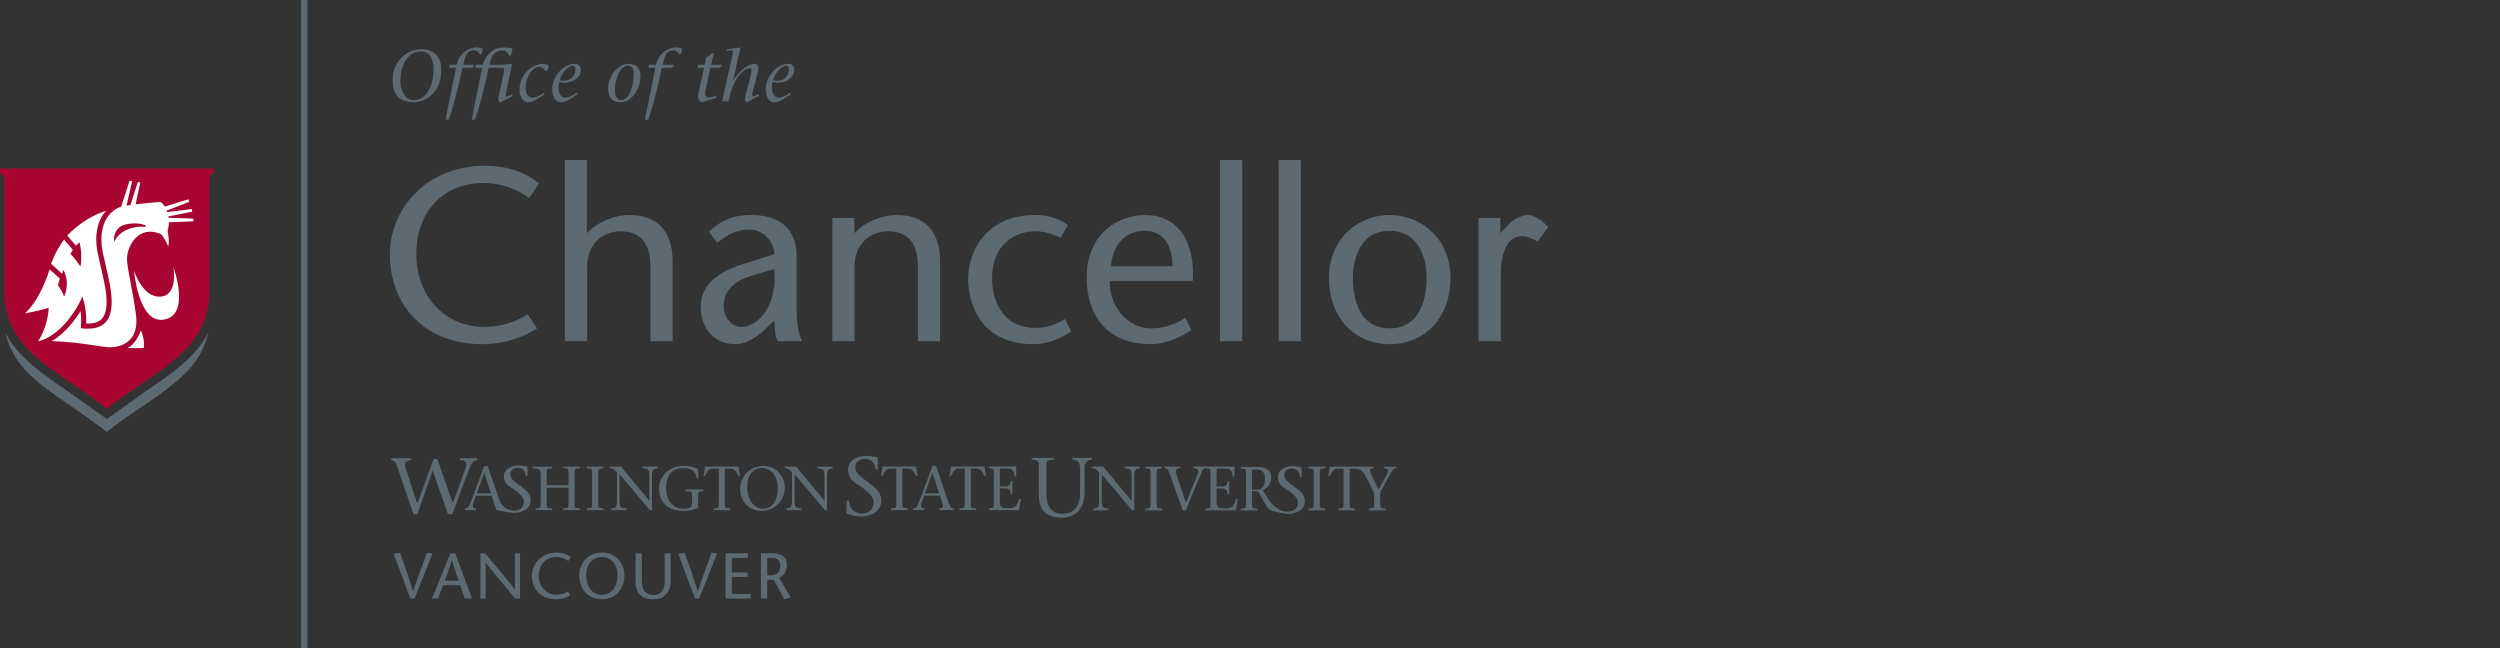 <?xml version="1.0" encoding="utf-8"?>
<!-- Generator: Adobe Illustrator 16.0.0, SVG Export Plug-In . SVG Version: 6.00 Build 0)  -->
<!DOCTYPE svg PUBLIC "-//W3C//DTD SVG 1.1//EN" "http://www.w3.org/Graphics/SVG/1.1/DTD/svg11.dtd">
<svg version="1.1" id="Layer_1" xmlns="http://www.w3.org/2000/svg" xmlns:xlink="http://www.w3.org/1999/xlink" x="0px" y="0px"
	 width="300.227px" height="77.875px" viewBox="19.387 0 300.227 77.875" enable-background="new 19.387 0 300.227 77.875"
	 xml:space="preserve">
<rect x="19.387" y="0" width="300.227" height="77.875" fill="#333333" stroke="none"/>
<g>
	<g>
		<path fill="#5E6A71" d="M68.669,71.875l-2.007-5.365l0.768-0.139c0.526,1.48,1.046,2.969,1.565,4.635h0.017
			c0.542-1.666,1.101-3.153,1.65-4.635l0.674,0.094l-2.163,5.41H68.669z"/>
		<path fill="#5E6A71" d="M74.053,66.451l2.022,5.426h-0.868l-0.558-1.599h-2.07l-0.581,1.599H71.27l2.209-5.426H74.053z
			 M74.472,69.735c-0.271-0.752-0.535-1.504-0.807-2.479H73.65c-0.279,0.977-0.566,1.729-0.86,2.479H74.472z"/>
		<path fill="#5E6A71" d="M81.84,71.875h-0.59c-1.178-1.412-3.201-3.846-3.526-4.317h-0.017v4.317h-0.62v-5.424h0.56
			c1.192,1.409,3.192,3.78,3.558,4.323h0.017v-4.323h0.619V71.875z"/>
		<path fill="#5E6A71" d="M87.636,67.373c-0.257-0.209-0.838-0.474-1.419-0.474c-1.341,0-2.131,0.961-2.131,2.231
			c0,1.371,0.945,2.295,2.131,2.295c0.59,0,1.055-0.188,1.372-0.403l0.294,0.449c-0.363,0.247-1.007,0.495-1.704,0.495
			c-1.938,0-2.923-1.323-2.923-2.819c0-1.364,1.07-2.791,3.016-2.791c0.774,0,1.317,0.271,1.674,0.552L87.636,67.373z"/>
		<path fill="#5E6A71" d="M88.951,69.069c0-1.521,1.147-2.713,2.713-2.713c1.566,0,2.713,1.192,2.713,2.713
			c0,1.621-1.039,2.897-2.713,2.897S88.951,70.69,88.951,69.069z M93.547,69.069c0-1.016-0.542-2.17-1.884-2.17
			c-1.341,0-1.883,1.154-1.883,2.17c0,1.062,0.479,2.356,1.883,2.356C93.067,71.425,93.547,70.13,93.547,69.069z"/>
		<path fill="#5E6A71" d="M96.468,66.451v3.284c0,1.125,0.419,1.714,1.388,1.714c1.016,0,1.355-0.806,1.355-1.58v-3.418h0.706v3.434
			c0,1.217-0.752,2.084-2.062,2.084c-1.527,0-2.14-0.805-2.14-2.201v-3.316H96.468z"/>
		<path fill="#5E6A71" d="M102.852,71.875l-2.007-5.365l0.767-0.139c0.527,1.48,1.046,2.969,1.566,4.635h0.016
			c0.542-1.666,1.101-3.153,1.651-4.635l0.674,0.094l-2.163,5.41H102.852z"/>
		<path fill="#5E6A71" d="M109.196,66.992h-1.922v1.752h1.884v0.543h-1.884v2.047h2.256v0.543h-3.007v-5.426h2.674L109.196,66.992
			L109.196,66.992z"/>
		<path fill="#5E6A71" d="M110.766,66.451h1.551c0.883,0,1.573,0.457,1.573,1.395c0,0.799-0.389,1.248-0.907,1.582l1.349,2.309
			l-0.76,0.232l-1.255-2.34h-0.799v2.248h-0.752V66.451z M111.518,69.083h0.427c0.961,0,1.139-0.713,1.139-1.17
			c0-0.668-0.418-0.924-0.922-0.924h-0.644V69.083z"/>
	</g>
	<g id="Good_WSU">
		<g>
			<g>
				<path fill="#5E6A71" d="M174.98,58.559c-0.793-0.595-1.347-0.927-1.347-1.479c0-0.586,0.41-0.824,0.869-0.824
					c0.634,0,0.935,0.443,0.996,0.998h0.207v-1.037c0-0.039-0.008-0.07-0.055-0.086c-0.318-0.11-0.769-0.149-1.107-0.149
					c-0.91,0-1.701,0.562-1.701,1.272c0,0.385,0.105,0.66,0.263,0.871h-0.004c0.004,0.004,0.01,0.008,0.012,0.01
					c0.191,0.256,0.455,0.418,0.688,0.574c1.187,0.783,1.455,1.203,1.464,1.715c0.022,1.143-2.117,1.744-3.523-0.449l-0.729-1.112
					c0.573-0.225,1.043-0.754,1.043-1.522c0-0.875-0.752-1.269-1.507-1.269h-2.172v0.194c0.67,0.08,0.642,0.044,0.642,0.736v3.359
					c0,0.695,0.028,0.656-0.642,0.739v0.194h2.008V61.1c-0.672-0.083-0.645-0.044-0.645-0.739v-1.38h0.705
					c0.9,1.499,1.125,2.151,1.58,2.313c0.1,0.035,1.271,0.412,2.1,0.412c0.949,0,1.963-0.523,1.963-1.465
					C176.086,59.587,175.818,59.183,174.98,58.559z M170.361,58.822h-0.623v-2.434h0.576c0.545,0,0.994,0.283,0.994,1.099
					C171.309,58.33,171.01,58.822,170.361,58.822z"/>
				<path fill="#5E6A71" d="M155.344,61.287c0,0,0,0-3.651-4.326v3.313c0,0.156,0.031,0.285,0.045,0.405
					c0.037,0.271,0.293,0.374,0.789,0.412v0.195h-1.84v-0.195c0.362-0.039,0.606-0.143,0.646-0.412
					c0.015-0.12,0.043-0.249,0.043-0.405v-3.532c-0.207-0.27-0.44-0.511-0.867-0.511v-0.194h1.363
					c1.117,1.358,2.281,2.737,3.398,4.096h0.014v-3.084c0-0.156-0.029-0.282-0.045-0.403c-0.037-0.271-0.291-0.374-0.787-0.413
					v-0.195h1.838v0.195c-0.352,0.039-0.606,0.143-0.646,0.413c-0.015,0.121-0.043,0.247-0.043,0.403v4.238H155.344z"/>
				<path fill="#5E6A71" d="M158.291,60.348c0,0.7-0.028,0.661,0.646,0.743v0.195h-2.019v-0.195
					c0.676-0.082,0.646-0.043,0.646-0.743v-3.374c0-0.696,0.031-0.66-0.646-0.743v-0.192h2.019v0.192
					c-0.674,0.083-0.646,0.047-0.646,0.743V60.348z"/>
				<path fill="#5E6A71" d="M167.834,59.937c-0.346,0.803-0.293,1.111-1.379,1.111c-0.676,0-0.969-0.055-0.969-0.691v-1.695h0.631
					c0.502,0,0.676,0.264,0.689,0.707H167v-1.601h-0.192c-0.015,0.466-0.218,0.653-0.689,0.653h-0.631v-2.145h1.188
					c0.539,0,0.691,0.411,0.765,0.967h0.195v-1.205h-3.455h-1.484v0.191c0.508,0,0.705,0.232,0.518,0.706
					c-0.467,1.147-0.924,2.302-1.403,3.448c-0.392-1.139-0.824-2.428-1.115-3.312c-0.25-0.721,0.053-0.842,0.465-0.842v-0.191
					h-1.908v0.191c0.363,0,0.459,0.232,0.738,1.034c0.455,1.276,0.967,2.724,1.426,4.021h0.381c0.632-1.537,1.269-3.066,1.896-4.604
					c0.158-0.377,0.271-0.452,0.488-0.452c0.676,0.083,0.577,0.047,0.577,0.743v3.374c0,0.7,0.099,0.661-0.577,0.743v0.195h3.623
					l0.227-1.351h-0.197V59.937z"/>
				<path fill="#5E6A71" d="M177.881,60.348c0,0.7-0.03,0.661,0.646,0.743v0.195h-2.019v-0.195c0.677-0.082,0.646-0.043,0.646-0.743
					v-3.374c0-0.696,0.029-0.66-0.646-0.743v-0.192h2.019v0.192c-0.676,0.083-0.646,0.047-0.646,0.743V60.348z"/>
				<path fill="#5E6A71" d="M185.553,56.039v0.192c0.44,0,0.682,0.218,0.426,0.677l-1.035,1.883l-0.908-1.883
					c-0.186-0.391-0.238-0.677,0.33-0.677v-0.192h-1.258h-0.521h-3.491l-0.203,1.146h0.188c0.248-0.494,0.396-0.905,1.049-0.905
					h0.609v4.07c0,0.699,0.029,0.66-0.646,0.744v0.193h2.019v-0.193c-0.676-0.084-0.646-0.045-0.646-0.744v-4.07h0.609
					c0.613,0,1.027,0.366,1.279,0.823l1.059,2.095v1.152c0,0.699,0.029,0.66-0.645,0.744v0.193h2.016v-0.193
					c-0.674-0.084-0.645-0.045-0.645-0.744v-0.84c0-0.188,0.016-0.397,0.09-0.547l1.252-2.272c0.203-0.36,0.403-0.458,0.615-0.458
					v-0.191h-1.543V56.039z"/>
			</g>
			<path fill="#5E6A71" d="M150.537,54.98l-2.363,0.006v0.195c0.476,0.051,0.816,0.259,0.867,0.624
				c0.021,0.159,0.062,0.331,0.062,0.543v2.804c0,1.615-0.728,2.542-2.107,2.542c-1.504,0-1.955-1.079-1.955-2.491v-2.955
				c0-0.938,0.027-0.955,0.937-1.065v-0.195h-2.715v0.195c0.909,0.11,0.868,0.128,0.868,1.065v3.006
				c0,1.826,0.666,2.916,2.812,2.916c1.303,0,2.686-0.807,2.686-2.977v-2.845c0-0.019,0-0.034,0-0.05
				c-0.008-0.877,0.332-1.004,0.904-1.096L150.537,54.98z"/>
		</g>
		<g>
			<path fill="#5E6A71" d="M124.535,56.373c-0.08-0.703-0.462-1.267-1.266-1.267c-0.583,0-1.172,0.304-1.172,1.046
				c0,0.702,0.702,1.124,1.708,1.878c1.063,0.794,1.406,1.308,1.406,2.14c0,1.197-1.16,1.858-2.363,1.858
				c-0.646,0-1.197-0.12-1.721-0.319c-0.039-0.021-0.068-0.062-0.068-0.141v-1.447h0.261c0.112,1.113,0.843,1.558,1.617,1.558
				c0.714,0,1.361-0.544,1.361-1.276c0-0.654-0.352-1.188-1.857-2.18c-0.542-0.361-1.215-0.756-1.215-1.85
				c0-0.906,0.937-1.617,2.092-1.617c0.432,0,1.005,0.051,1.407,0.191c0.061,0.018,0.069,0.061,0.069,0.109v1.316H124.535
				L124.535,56.373z"/>
			<path fill="#5E6A71" d="M127.748,60.324c0,0.696-0.028,0.656,0.644,0.741v0.19h-2.01v-0.19c0.673-0.085,0.644-0.045,0.644-0.741
				v-4.057h-0.606c-0.649,0-0.8,0.412-1.046,0.902h-0.185l0.2-1.143h3.995l0.202,1.143h-0.187c-0.247-0.49-0.396-0.902-1.045-0.902
				h-0.606V60.324z"/>
			<path fill="#5E6A71" d="M130.355,59.525l-0.342,1.001c-0.099,0.293,0.044,0.539,0.374,0.539v0.19h-1.36v-0.19
				c0.201,0,0.418-0.13,0.538-0.375c0.32-0.657,1.193-3.101,1.814-4.751h0.418c0.508,1.502,1.27,3.805,1.523,4.469
				c0.166,0.416,0.284,0.657,0.604,0.657v0.19h-1.739v-0.19c0.472,0,0.518-0.246,0.396-0.575l-0.322-0.965H130.355z M132.165,59.242
				l-0.792-2.428h-0.016l-0.889,2.428H132.165z"/>
			<path fill="#5E6A71" d="M135.967,60.324c0,0.696-0.028,0.656,0.642,0.741v0.19h-2.01v-0.19c0.674-0.085,0.645-0.045,0.645-0.741
				v-4.057h-0.606c-0.649,0-0.798,0.412-1.046,0.902h-0.187l0.203-1.143h3.996l0.201,1.143h-0.188
				c-0.244-0.49-0.393-0.902-1.043-0.902h-0.604v4.057H135.967z"/>
			<path fill="#5E6A71" d="M138.154,61.065c0.676-0.085,0.578-0.045,0.578-0.741v-3.361c0-0.694,0.098-0.657-0.578-0.74v-0.193
				h3.272v1.202h-0.194c-0.074-0.551-0.224-0.963-0.76-0.963h-1.019v2.14h0.627c0.471,0,0.672-0.189,0.688-0.652h0.192v1.591h-0.192
				c-0.017-0.441-0.187-0.702-0.688-0.702h-0.627v1.688c0,0.637,0.291,0.689,0.965,0.689c1.082,0,1.029-0.309,1.375-1.107h0.193
				l-0.225,1.344h-3.609L138.154,61.065L138.154,61.065z"/>
		</g>
		<g>
			<path fill="#5E6A71" d="M85.043,60.332c0,0.694-0.029,0.655,0.643,0.737v0.195h-2.009v-0.195
				c0.672-0.082,0.643-0.043,0.643-0.737v-3.363c0-0.691-0.323-0.655-0.995-0.736v-0.191h2.362v0.191
				c-0.672,0.081-0.643,0.045-0.643,0.736v1.295h2.621v-1.295c0-0.691,0.029-0.655-0.643-0.736v-0.191h2.009v0.191
				c-0.671,0.081-0.642,0.045-0.642,0.736v3.363c0,0.694-0.029,0.655,0.642,0.737v0.195h-2.009v-0.195
				c0.672-0.082,0.643-0.043,0.643-0.737v-1.764h-2.621L85.043,60.332L85.043,60.332z"/>
			<path fill="#5E6A71" d="M91.22,60.332c0,0.694-0.031,0.655,0.642,0.737v0.195h-2.008v-0.195c0.671-0.082,0.642-0.043,0.642-0.737
				v-3.363c0-0.691,0.03-0.655-0.642-0.736v-0.191h2.008v0.191c-0.672,0.081-0.642,0.045-0.642,0.736V60.332z"/>
			<path fill="#5E6A71" d="M97.427,61.264c-1.187-1.404-2.419-2.876-3.636-4.31v3.303c0,0.154,0.029,0.281,0.045,0.4
				c0.037,0.271,0.29,0.373,0.783,0.41v0.195H92.79v-0.195c0.358-0.037,0.605-0.141,0.644-0.41c0.014-0.119,0.044-0.246,0.044-0.4
				v-3.521c-0.21-0.269-0.441-0.507-0.867-0.507v-0.191h1.358c1.113,1.349,2.271,2.724,3.383,4.073h0.015v-3.067
				c0-0.157-0.03-0.285-0.045-0.404c-0.036-0.268-0.292-0.372-0.784-0.409v-0.192h1.83v0.192c-0.351,0.037-0.604,0.142-0.644,0.409
				c-0.015,0.119-0.043,0.247-0.043,0.404v4.22H97.427z"/>
			<path fill="#5E6A71" d="M98.528,58.621c0-1.149,0.971-2.675,2.986-2.675c0.725,0,1.067,0.136,1.434,0.257
				c0.209,0.065,0.292,0.17,0.292,0.289v0.965h-0.194c-0.021-0.6-0.402-1.248-1.59-1.248c-1.561,0-2.067,1.074-2.076,2.353
				c-0.007,1.181,0.591,2.532,2.106,2.532c0.934,0,1.016-0.346,1.016-0.926V59.71c0-0.695,0.029-0.657-0.792-0.739v-0.193h2.158
				v0.193c-0.672,0.082-0.641,0.044-0.641,0.739v1.299c-0.479,0.188-1.106,0.344-1.786,0.344
				C99.91,61.353,98.528,60.623,98.528,58.621z"/>
			<path fill="#5E6A71" d="M106.429,60.332c0,0.694-0.03,0.655,0.642,0.737v0.195h-2.009v-0.195
				c0.671-0.082,0.642-0.043,0.642-0.737v-4.056h-0.604c-0.649,0-0.799,0.408-1.045,0.903h-0.187l0.203-1.141h3.995l0.201,1.141
				h-0.188c-0.246-0.495-0.396-0.903-1.045-0.903h-0.604L106.429,60.332L106.429,60.332z"/>
			<path fill="#5E6A71" d="M108.266,58.748c0-1.615,1.255-2.802,2.808-2.802c1.62,0,2.561,1.397,2.561,2.548
				c0,1.576-1.18,2.859-2.83,2.859C109.378,61.353,108.266,60.197,108.266,58.748z M112.782,58.718c0-1.786-0.962-2.512-1.874-2.512
				c-1.269,0-1.791,1.137-1.791,2.15c0,1.809,0.925,2.734,1.888,2.734C112.395,61.091,112.782,59.718,112.782,58.718z"/>
			<path fill="#5E6A71" d="M118.451,61.264c-1.188-1.404-2.42-2.876-3.637-4.31v3.303c0,0.154,0.028,0.281,0.044,0.4
				c0.038,0.271,0.291,0.373,0.784,0.41v0.195h-1.829v-0.195c0.358-0.037,0.604-0.141,0.643-0.41c0.016-0.119,0.044-0.246,0.044-0.4
				v-3.521c-0.208-0.269-0.439-0.507-0.866-0.507v-0.191h1.359c1.112,1.349,2.27,2.724,3.383,4.073h0.015v-3.067
				c0-0.157-0.03-0.285-0.044-0.404c-0.038-0.268-0.291-0.372-0.785-0.409v-0.192h1.829v0.192c-0.351,0.037-0.604,0.142-0.642,0.409
				c-0.015,0.119-0.045,0.247-0.045,0.404v4.22H118.451z"/>
			<path fill="#5E6A71" d="M76.642,55.039v-0.01h-2.021v0.25c0.78,0.01,0.907,0.287,0.702,0.877l-1.528,4.162H73.71l-1.8-5.203
				h-0.456l-1.891,5.203h-0.129l-1.355-4.134c-0.191-0.656,0.077-0.905,0.684-0.905v-0.25h-2.397v0.25
				c0.509,0,0.601,0.396,0.928,1.338l1.74,5.146h0.458l1.861-5.248l1.835,5.251H73.7c0.785-2.087,1.89-5.18,2.296-6.01
				c0.152-0.312,0.425-0.473,0.681-0.473v-0.244H76.642z"/>
			<path fill="#5E6A71" d="M82.013,58.458c-0.786-0.59-1.337-0.918-1.337-1.469c0-0.582,0.409-0.818,0.864-0.818
				c0.629,0,0.927,0.44,0.99,0.992h0.204v-1.031c0-0.039-0.008-0.069-0.056-0.086c-0.313-0.108-0.763-0.149-1.1-0.149
				c-0.904,0-1.688,0.558-1.688,1.267c0,0.383,0.105,0.655,0.261,0.865h-0.003c0.003,0.004,0.006,0.006,0.01,0.01
				c0.19,0.254,0.452,0.416,0.683,0.569c1.18,0.778,1.454,1.194,1.454,1.705c0,0.476-0.356,0.952-1.014,1
				c-0.672,0.046-1.537-0.278-1.9-1.222c-0.323-0.905-0.979-2.809-1.425-4.121h-0.433c-0.62,1.65-1.46,4.07-1.782,4.727
				c-0.119,0.246-0.335,0.373-0.537,0.373v0.195h0.322h1.037V61.07c-0.329,0-0.472-0.246-0.374-0.537l0.344-1h1.904l0.32,0.963
				l0.247,0.741c0,0,1.335,0.351,2.204,0.351c0.943,0,1.901-0.52,1.901-1.453C83.112,59.48,82.846,59.08,82.013,58.458z
				 M76.646,59.248l0.889-2.429h0.015l0.792,2.429H76.646z"/>
		</g>
	</g>
	<g>
		<path fill="#5E6A71" d="M72.381,8.365c0,3.267-2.518,3.918-3.178,3.918c-0.784,0-2.668-0.053-2.668-2.65
			c0-2.236,1.604-3.724,3.495-3.724C71.333,5.909,72.381,6.674,72.381,8.365z M67.469,9.677c0,1.162,0.501,2.342,1.593,2.342
			c1.717,0,2.387-1.999,2.387-3.636c0-1.198-0.335-2.21-1.559-2.21C68.357,6.173,67.469,7.925,67.469,9.677z"/>
		<path fill="#5E6A71" d="M76.286,7.96l-0.211,0.185h-1.153c-0.432,2.095-1.136,4.886-1.638,6.225h-0.396l1.259-6.225h-0.836
			l0.079-0.37h0.827c0.467-1.875,2.017-2.069,2.387-2.069c0.202,0,0.625,0.035,0.757,0.159l-0.105,0.581l-0.22,0.105
			c-0.124-0.238-0.405-0.511-0.774-0.511c-0.528,0-0.925,0.361-1.137,1.312l-0.097,0.422h1.294L76.286,7.96z"/>
		<path fill="#5E6A71" d="M80.15,11.147c-0.062,0.273-0.053,0.449,0.071,0.449c0.062,0,0.157-0.035,0.236-0.07l0.414-0.203
			l0.07,0.194l-1.471,0.792c-0.158-0.053-0.221-0.176-0.237-0.282c-0.035-0.132,0-0.282,0.104-0.695l0.563-2.694
			c0.035-0.149,0.088-0.493-0.114-0.493h-1.726c-0.423,2.095-1.127,4.886-1.629,6.225h-0.396l1.25-6.225h-0.836l0.088-0.37h0.828
			c0.643-1.999,2.033-2.069,2.491-2.069c0.264,0,0.941,0.009,1.074,0.132l-0.149,0.784l-0.238,0.106
			c-0.123-0.238-0.246-0.661-0.941-0.661c-0.114,0-1.047,0.044-1.329,1.286l-0.098,0.422h1.102c0.599,0,1.03-0.053,1.435-0.105
			c0.168,0.018,0.143,0.185,0.099,0.378L80.15,11.147z"/>
		<path fill="#5E6A71" d="M84.894,8.55c-0.158-0.247-0.405-0.52-0.723-0.52c-1.013,0-1.654,1.435-1.654,2.474
			c0,0.563,0.185,1.224,0.854,1.224c0.388,0,0.891-0.282,1.321-0.599l0.104,0.211l-0.925,0.572c-0.414,0.255-0.748,0.37-0.933,0.37
			c-0.925,0-1.198-0.889-1.153-1.62c-0.01-0.141,0.035-1.77,1.575-2.633c0.396-0.22,0.811-0.361,1.092-0.361
			c0.291,0,0.66,0.062,0.837,0.194l-0.123,0.572L84.894,8.55z"/>
		<path fill="#5E6A71" d="M88.73,11.341l-0.935,0.572c-0.414,0.255-0.748,0.37-1.039,0.37c-0.854,0-1.047-0.968-1.047-1.62
			c0-1.444,1.285-2.994,2.729-2.994c0.476,0,0.688,0.264,0.688,0.792c0,0.863-1.136,1.743-2.589,1.391
			c-0.211,0.916-0.009,1.875,0.767,1.875c0.388,0,0.881-0.282,1.312-0.599L88.73,11.341z M88.492,8.294
			c0-0.247-0.158-0.414-0.29-0.414c-0.687,0-1.471,1.118-1.594,1.761C88.158,9.932,88.492,8.814,88.492,8.294z"/>
		<path fill="#5E6A71" d="M92.417,10.548c0-1.153,0.994-2.879,2.465-2.879c1.172,0,1.427,0.792,1.427,1.585
			c0,0.968-0.774,3.028-2.456,3.028C92.725,12.283,92.417,11.376,92.417,10.548z M95.498,8.832c0-0.916-0.555-0.951-0.694-0.951
			c-0.951,0-1.576,1.708-1.576,2.853c0,0.458,0.079,1.285,0.729,1.285C94.961,12.019,95.498,10.364,95.498,8.832z"/>
		<path fill="#5E6A71" d="M100.232,7.96l-0.211,0.185h-1.153c-0.432,2.095-1.136,4.886-1.638,6.225h-0.396l1.259-6.225h-0.836
			l0.079-0.37h0.828c0.466-1.875,2.017-2.069,2.386-2.069c0.202,0,0.625,0.035,0.758,0.159l-0.105,0.581l-0.22,0.105
			c-0.124-0.238-0.405-0.511-0.775-0.511c-0.527,0-0.924,0.361-1.136,1.312l-0.097,0.422h1.294L100.232,7.96z"/>
		<path fill="#5E6A71" d="M105.724,8.145h-1.029l-0.581,2.685c-0.15,0.757,0.097,0.88,0.36,0.88c0.256,0,0.669-0.123,0.89-0.211
			l0.062,0.255l-1.708,0.528c-0.325,0-0.59-0.414-0.476-0.986l0.695-3.152h-0.774l0.079-0.37h0.783l0.177-0.88
			c0.229-0.097,0.467-0.291,0.644-0.493h0.264l-0.334,1.374h1.294l-0.035,0.176L105.724,8.145z"/>
		<path fill="#5E6A71" d="M107.343,6.604c0.035-0.141,0.054-0.22,0.054-0.317c0-0.247-0.203-0.255-0.3-0.238l-0.448,0.044
			l0.044-0.193l1.619-0.194l-0.871,3.909l0.018,0.018c0.484-0.819,1.655-1.963,2.482-1.963c0.439,0,0.644,0.22,0.449,1.021
			l-0.625,2.447c-0.054,0.264-0.044,0.432,0.078,0.432c0.062,0,0.158-0.035,0.238-0.07l0.404-0.203l0.079,0.194l-1.47,0.792
			c-0.158-0.053-0.222-0.176-0.238-0.282c-0.035-0.132,0-0.282,0.105-0.695l0.563-2.219c0.097-0.387,0.237-0.88-0.124-0.88
			c-0.757,0-1.989,1.409-2.368,3.319l-0.141,0.651h-0.783L107.343,6.604z"/>
		<path fill="#5E6A71" d="M114.365,11.341l-0.934,0.572c-0.414,0.255-0.748,0.37-1.039,0.37c-0.854,0-1.047-0.968-1.047-1.62
			c0-1.444,1.284-2.994,2.729-2.994c0.476,0,0.688,0.264,0.688,0.792c0,0.863-1.137,1.743-2.59,1.391
			c-0.211,0.916-0.009,1.875,0.767,1.875c0.388,0,0.881-0.282,1.312-0.599L114.365,11.341z M114.127,8.294
			c0-0.247-0.157-0.414-0.29-0.414c-0.687,0-1.471,1.118-1.594,1.761C113.793,9.932,114.127,8.814,114.127,8.294z"/>
		<path fill="#5E6A71" d="M82.938,23.779c-0.979-0.799-3.197-1.806-5.418-1.806c-5.121,0-8.142,3.67-8.142,8.525
			c0,5.239,3.612,8.762,8.142,8.762c2.25,0,4.025-0.71,5.239-1.54l1.125,1.717c-1.392,0.947-3.849,1.895-6.513,1.895
			c-7.399,0-11.16-5.062-11.16-10.774c0-5.21,4.085-10.657,11.517-10.657c2.96,0,5.031,1.036,6.394,2.102L82.938,23.779z"/>
		<path fill="#5E6A71" d="M89.862,28.012c1.392-1.48,3.521-2.19,5.062-2.19c3.404,0,5.24,1.895,5.24,5.625v9.532H97.5V32.01
			c0-2.783-1.185-4.233-3.582-4.233c-2.102,0-4.025,1.451-4.025,4.292v8.91h-2.664V19.22h2.635L89.862,28.012L89.862,28.012z"/>
		<path fill="#5E6A71" d="M111.44,39.379c-1.036,1.037-2.339,1.955-3.7,1.955c-2.486,0-4.204-1.776-4.204-4.56
			c0-2.575,2.191-4.204,5.271-5.121l3.582-1.125c-0.118-1.806-1.511-2.96-2.96-2.96c-1.718,0-2.812,0.71-3.879,1.599l-1.035-1.333
			c1.479-1.421,2.988-2.013,5.062-2.013c2.221,0,5.478,0.71,5.478,5.032v6.513c0,1.125,0.147,2.545,0.65,3.611h-2.9
			c-0.354-0.622-0.414-1.569-0.414-2.516L111.44,39.379z M109.842,33.044c-2.339,0.711-3.552,1.835-3.552,3.701
			c0,1.539,1.065,2.516,2.131,2.516c1.896,0,4.322-2.339,3.968-6.957L109.842,33.044z"/>
		<path fill="#5E6A71" d="M121.978,28.012c1.392-1.48,3.521-2.19,5.062-2.19c3.404,0,5.24,1.895,5.24,5.625v9.532h-2.664V32.01
			c0-2.783-1.185-4.233-3.582-4.233c-2.102,0-4.026,1.451-4.026,4.292v8.91h-2.664V26.177h2.636L121.978,28.012L121.978,28.012z"/>
		<path fill="#5E6A71" d="M148.025,39.792c-1.45,1.037-3.197,1.541-4.47,1.541c-7.017,0-7.904-5.744-7.904-7.787
			c0-3.7,2.457-7.726,8.021-7.726c1.511,0,2.872,0.385,3.968,1.214l-0.889,1.51c-0.857-0.415-1.954-0.77-3.049-0.77
			c-2.428,0-5.181,1.599-5.181,5.625c0,3.079,1.567,5.979,5.149,5.979c1.273,0,2.457-0.326,3.611-1.065L148.025,39.792z"/>
		<path fill="#5E6A71" d="M152.643,33.755c-0.03,2.96,2.07,5.684,5.002,5.684c1.361,0,3.02-0.503,4.056-1.273l0.771,1.451
			c-1.539,1.094-3.374,1.717-4.914,1.717c-4.617,0-7.666-2.842-7.666-8.052c0-5.122,3.67-7.46,7.016-7.46
			c4.499,0,6.009,4.056,5.713,7.934H152.643z M160.19,31.979c0-2.309-0.978-4.263-3.315-4.263c-2.842,0-3.967,2.368-4.056,4.263
			H160.19z"/>
		<path fill="#5E6A71" d="M165.902,40.978V19.22h2.664v21.757L165.902,40.978L165.902,40.978z"/>
		<path fill="#5E6A71" d="M172.947,40.978V19.22h2.664v21.757L172.947,40.978L172.947,40.978z"/>
		<path fill="#5E6A71" d="M178.985,33.399c0-4.795,3.553-7.578,7.282-7.578s7.312,2.783,7.312,7.578
			c0,4.588-2.931,7.935-7.312,7.935C181.916,41.333,178.985,37.988,178.985,33.399z M181.857,33.399c0,2.783,0.947,6.039,4.41,6.039
			c3.492,0,4.439-3.256,4.439-6.039c0-2.664-1.095-5.684-4.439-5.684C182.952,27.716,181.857,30.735,181.857,33.399z"/>
		<path fill="#5E6A71" d="M199.559,28.012l1.064-1.125c0.621-0.622,1.6-1.065,2.221-1.065c0.65,0,1.628,0.474,2.456,1.451
			l-1.214,1.717c-0.649-0.326-1.302-0.622-1.981-0.622c-1.362,0-2.487,1.361-2.487,4.647v7.963h-2.664V26.177h2.605V28.012z"/>
	</g>
	<rect x="55.545" fill="#5E6A71" width="0.75" height="77.875"/>
	<g>
		<path fill="#5E6A71" d="M36.832,47.031l-4.615,3.29l-4.618-3.29c-3.283-2.246-6.099-4.17-7.572-7.094
			c1.217,5.48,6.574,7.529,12.19,11.924c5.613-4.395,10.972-6.443,12.188-11.924C42.93,42.861,40.115,44.785,36.832,47.031z"/>
		<path fill="#A90533" d="M19.387,20.236v0.574c0.356,0.125,0.473,0.236,0.512,0.76v13.242c0,7.365,5.994,9.314,12.319,14.262
			c6.324-4.947,12.32-6.896,12.32-14.262V21.42c0.047-0.4,0.174-0.498,0.496-0.609v-0.574L19.387,20.236L19.387,20.236z"/>
		<g>
			<g>
				<g>
					<path fill="#FFFFFF" d="M34.713,41.796c0,0,1.023-0.438,1.586-2.131c0.494,1.033,0.365,2.094,0.365,2.094
						C36.209,41.861,34.713,41.796,34.713,41.796z"/>
					<path fill="#FFFFFF" d="M40.213,32.107c0,0,0.627,3.406-1.586,3.521c-2.135,0.111-3.141-3.1-3.141-3.1s0.516,6.277,3.508,5.863
						C42.365,37.928,40.213,32.107,40.213,32.107z"/>
				</g>
			</g>
			<path fill="#FFFFFF" d="M23.959,40.988c0-0.002,0.004-0.002,0.004-0.002c2.496-0.568,4.404-3.482,4.97-4.65l0.354-0.74
				l0.215,0.791c0.013,0.043,0.244,0.918,0.244,2.072c0,0.129-0.006,0.26-0.012,0.393c0.861,0.033,1.477-0.141,1.858-0.539
				c0.548-0.566,0.714-1.641,0.507-3.283c-0.099-0.785-0.39-2.037-0.646-3.139c-0.131-0.564-0.256-1.098-0.33-1.477
				c-0.481-2.412,0.115-3.91,0.701-4.74c0.094-0.131,0.193-0.256,0.299-0.373c-1.727,0.582-3.176,1.486-4.668,2.979l1.051,1.219
				l0.431-0.402c0.405,1.516,0.112,2.908,0.112,2.908c-0.553-0.842-1.204-1.525-1.204-1.525L28.129,30l-0.946-1.102l-0.109-0.123
				c-1.164,1.602-1.541,2.91-1.541,2.91l0.826,0.756l0.479,0.436L27,32.412c0.888,1.664,0.076,3.219,0.076,3.219
				c-0.145-0.566-0.729-1.404-0.729-1.404l0.229-0.764l-1.229-1.111c-1.279,3.994-2.986,5.289-2.986,5.289s1.848-0.334,2.877-0.68
				C25.238,36.961,25.209,39.066,23.959,40.988z"/>
			<path fill="#FFFFFF" d="M42.615,26.574l-2.953,0.123c0.002,0.35-0.045,0.701-0.156,1.035c0.275,1.205,0.084,1.859,0.084,1.859
				c-0.493-1.15-0.87-1.469-0.87-1.469c-2.712-1.205-4.234,1.518-4.07,3.275c0.133,1.445,0.656,3.361,1.063,6.369
				c0.345,2.528-0.936,3.623-2.409,3.875c-0.031,0.004-0.064,0.012-0.097,0.019c-0.01,0-0.016,0-0.022,0
				c-0.24,0.03-0.492,0.045-0.765,0.039c-0.006-0.003-0.018-0.003-0.024-0.003c-0.031,0-0.06-0.006-0.088-0.006
				c-0.115-0.006-0.229-0.019-0.341-0.03c-1.146-0.16-3.715-0.625-6.364-0.689c1.559-0.912,2.778-2.488,3.459-3.605
				c0.041,0.309,0.071,0.688,0.071,1.104c0,0.207-0.006,0.426-0.026,0.646l-0.025,0.307l0.306,0.025
				c1.221,0.105,2.086-0.127,2.647-0.711c0.693-0.721,0.906-1.922,0.672-3.783c-0.1-0.816-0.396-2.084-0.656-3.201
				c-0.129-0.559-0.252-1.09-0.325-1.457c-0.439-2.201,0.086-3.537,0.602-4.27c0.404-0.574,0.963-0.994,1.574-1.197
				c0.012-0.002,0.022-0.004,0.033-0.006l1.008-3.094h0.315l-0.676,2.975c0.156-0.027,0.314-0.053,0.478-0.078l0.869-2.742h0.313
				l-0.57,2.656c0.9-0.115,1.879-0.207,2.961-0.285c0.177,0.07,0.363,0.271,0.531,0.557l2.842-0.875l0.105,0.307l-2.715,1.053
				c0.021,0.057,0.041,0.113,0.059,0.174l2.971-0.369l0.05,0.318l-2.882,0.576c0.011,0.053,0.021,0.107,0.027,0.16l2.998,0.098
				L42.615,26.574z M34.061,27.9c0.596-0.416,1.606-0.738,2.561-0.666c0.24,0.02,0.443-0.045,0.185-0.182
				c-0.711-0.375-2.367-0.248-2.953,0.152c-0.939,0.641-0.781,1.781-0.761,1.809C33.279,28.688,33.598,28.227,34.061,27.9z"/>
		</g>
	</g>
	<g id="bad_wsu" display="none">
		<g display="inline">
			<path fill="#5E6A71" d="M124.346,73.653c-0.08-0.696-0.459-1.256-1.255-1.256c-0.575,0-1.159,0.299-1.159,1.035
				c0,0.694,0.694,1.114,1.69,1.86c1.053,0.785,1.394,1.293,1.394,2.119c0,1.185-1.148,1.84-2.343,1.84
				c-0.637,0-1.184-0.121-1.7-0.317c-0.039-0.021-0.068-0.062-0.068-0.14v-1.434h0.258c0.109,1.104,0.834,1.541,1.603,1.541
				c0.707,0,1.35-0.535,1.35-1.262c0-0.648-0.35-1.176-1.842-2.16c-0.537-0.355-1.203-0.746-1.203-1.828
				c0-0.898,0.928-1.604,2.074-1.604c0.426,0,0.994,0.049,1.391,0.188c0.062,0.021,0.07,0.062,0.07,0.109v1.305h-0.259V73.653z"/>
			<path fill="#5E6A71" d="M127.816,77.565c0,0.688-0.029,0.649,0.637,0.729v0.193h-1.99v-0.193c0.666-0.08,0.638-0.043,0.638-0.729
				v-4.017H126.5c-0.645,0-0.793,0.406-1.035,0.896h-0.186l0.199-1.133h3.957l0.198,1.133h-0.184
				c-0.244-0.487-0.391-0.896-1.035-0.896h-0.6L127.816,77.565L127.816,77.565z"/>
			<path fill="#5E6A71" d="M130.447,76.798l-0.334,0.976c-0.096,0.285,0.043,0.526,0.363,0.526v0.189h-1.326V78.3
				c0.197,0,0.408-0.125,0.524-0.364c0.312-0.642,1.166-3.024,1.771-4.636h0.408c0.494,1.464,1.235,3.712,1.485,4.357
				c0.16,0.408,0.275,0.643,0.591,0.643v0.189h-1.697V78.3c0.457,0,0.502-0.241,0.385-0.561l-0.313-0.939h-1.857V76.798z
				 M132.211,76.522l-0.772-2.369h-0.015l-0.864,2.369H132.211z"/>
			<path fill="#5E6A71" d="M135.953,77.565c0,0.688-0.027,0.649,0.637,0.729v0.193H134.6v-0.193c0.666-0.08,0.637-0.043,0.637-0.729
				v-4.017h-0.6c-0.644,0-0.791,0.406-1.035,0.896h-0.187l0.201-1.133h3.957l0.199,1.133h-0.187
				c-0.242-0.487-0.391-0.896-1.032-0.896h-0.603L135.953,77.565L135.953,77.565z"/>
			<path fill="#5E6A71" d="M138.121,78.294c0.666-0.08,0.572-0.043,0.572-0.729v-3.33c0-0.687,0.094-0.649-0.572-0.731v-0.191h3.24
				V74.5h-0.191c-0.073-0.545-0.221-0.951-0.754-0.951h-1.006v2.115h0.621c0.465,0,0.666-0.186,0.68-0.645h0.193v1.574h-0.193
				c-0.014-0.436-0.184-0.693-0.68-0.693h-0.621v1.67c0,0.631,0.289,0.682,0.953,0.682c1.074,0,1.021-0.305,1.361-1.096h0.19
				l-0.221,1.332h-3.574L138.121,78.294L138.121,78.294z"/>
		</g>
		<g display="inline">
			<g>
				<path fill="#5E6A71" d="M155.391,78.49c0,0,0,0-3.603-4.269v3.271c0,0.153,0.031,0.28,0.043,0.397
					c0.037,0.269,0.289,0.37,0.777,0.405v0.193h-1.812v-0.193c0.355-0.035,0.599-0.139,0.636-0.405
					c0.016-0.117,0.045-0.244,0.045-0.397v-3.484c-0.207-0.266-0.438-0.502-0.857-0.502v-0.193h1.346
					c1.103,1.338,2.248,2.701,3.351,4.039h0.016v-3.039c0-0.156-0.028-0.283-0.045-0.4c-0.037-0.266-0.287-0.367-0.776-0.406v-0.192
					h1.812v0.192c-0.348,0.039-0.598,0.142-0.637,0.406c-0.015,0.117-0.043,0.244-0.043,0.4v4.178H155.391L155.391,78.49z"/>
			</g>
			<path fill="#5E6A71" d="M158.297,77.565c0,0.688-0.028,0.651,0.638,0.729v0.193h-1.99v-0.193
				c0.666-0.078,0.637-0.043,0.637-0.729v-3.328c0-0.688,0.029-0.651-0.637-0.731v-0.191h1.99v0.191
				c-0.666,0.08-0.638,0.045-0.638,0.731V77.565z"/>
			<path fill="#5E6A71" d="M167.709,77.158c-0.34,0.793-0.289,1.096-1.36,1.096c-0.664,0-0.955-0.051-0.955-0.683v-1.67h0.623
				c0.496,0,0.664,0.261,0.68,0.695h0.191V75.02h-0.191c-0.016,0.459-0.215,0.646-0.68,0.646h-0.623V73.55h1.176
				c0.531,0,0.68,0.406,0.752,0.953h0.193v-1.189h-3.406h-1.467v0.191c0.502,0,0.694,0.229,0.51,0.695
				c-0.459,1.133-0.91,2.27-1.383,3.401c-0.386-1.123-0.812-2.396-1.101-3.271c-0.246-0.711,0.051-0.828,0.457-0.828v-0.19h-1.881
				v0.19c0.355,0,0.451,0.229,0.728,1.021c0.45,1.259,0.954,2.687,1.405,3.965h0.377c0.619-1.516,1.25-3.022,1.871-4.538
				c0.154-0.371,0.267-0.445,0.482-0.445c0.664,0.08,0.567,0.045,0.567,0.731v3.328c0,0.688,0.097,0.651-0.567,0.729v0.193h3.572
				l0.223-1.332h-0.193V77.158z"/>
			<path fill="#5E6A71" d="M178.012,77.565c0,0.688-0.031,0.651,0.635,0.729v0.193h-1.99v-0.193
				c0.666-0.078,0.637-0.043,0.637-0.729v-3.328c0-0.688,0.029-0.651-0.637-0.731v-0.191h1.99v0.191
				c-0.666,0.08-0.635,0.045-0.635,0.731V77.565z"/>
			<path fill="#5E6A71" d="M185.574,73.313v0.19c0.436,0,0.674,0.213,0.422,0.666l-1.021,1.857l-0.896-1.857
				c-0.186-0.385-0.235-0.666,0.324-0.666v-0.19h-1.238h-0.514h-3.445l-0.201,1.131h0.188c0.242-0.487,0.391-0.896,1.033-0.896
				h0.602v4.017c0,0.688,0.029,0.651-0.637,0.729v0.193h1.99v-0.193c-0.666-0.078-0.638-0.043-0.638-0.729v-4.017h0.601
				c0.604,0,1.014,0.361,1.264,0.812l1.041,2.064v1.139c0,0.688,0.029,0.652-0.635,0.73v0.192h1.988v-0.192
				c-0.664-0.078-0.636-0.043-0.636-0.73v-0.828c0-0.184,0.015-0.393,0.088-0.539l1.234-2.242c0.201-0.354,0.4-0.451,0.607-0.451
				v-0.19H185.574z"/>
			<path fill="#5E6A71" d="M150.629,72.192l-2.33,0.007v0.192c0.468,0.051,0.808,0.256,0.855,0.614
				c0.02,0.158,0.059,0.326,0.059,0.537v2.765c0,1.592-0.717,2.508-2.078,2.508c-1.481,0-1.928-1.063-1.928-2.459v-2.914
				c0-0.924,0.027-0.94,0.924-1.051v-0.192h-2.678v0.192c0.896,0.108,0.855,0.127,0.855,1.051v2.966
				c0,1.801,0.657,2.877,2.774,2.877c1.283,0,2.646-0.798,2.646-2.938v-2.804c0-0.02,0-0.035,0-0.051
				c-0.008-0.863,0.328-0.988,0.893-1.08L150.629,72.192z"/>
			<path fill="#5E6A71" d="M175.059,75.783c-0.785-0.591-1.334-0.918-1.334-1.468c0-0.582,0.407-0.815,0.862-0.815
				c0.629,0,0.927,0.438,0.988,0.987h0.203V73.46c0-0.039-0.008-0.072-0.055-0.086c-0.312-0.109-0.761-0.15-1.099-0.15
				c-0.901,0-1.686,0.557-1.686,1.264c0,0.381,0.104,0.654,0.26,0.865h-0.004c0.004,0.002,0.008,0.006,0.01,0.008
				c0.189,0.254,0.451,0.416,0.683,0.57c1.178,0.775,1.442,1.191,1.452,1.699c0.021,1.135-2.1,1.729-3.493-0.445l-0.726-1.104
				c0.568-0.224,1.035-0.746,1.035-1.508c0-0.867-0.748-1.259-1.494-1.259h-2.154v0.19c0.666,0.08,0.636,0.043,0.636,0.73v3.33
				c0,0.691,0.03,0.652-0.636,0.734v0.193h1.99V78.3c-0.666-0.082-0.637-0.043-0.637-0.734v-1.365h0.697
				c0.895,1.485,1.114,2.133,1.565,2.295c0.103,0.034,1.263,0.405,2.082,0.405c0.941,0,1.947-0.517,1.947-1.448
				C176.156,76.798,175.889,76.399,175.059,75.783z M170.479,76.042h-0.615V73.63h0.568c0.541,0,0.987,0.281,0.987,1.088
				C171.42,75.553,171.123,76.042,170.479,76.042z"/>
		</g>
		<g display="inline">
			<path fill="#5E6A71" d="M84.764,77.565c0,0.688-0.031,0.651,0.635,0.733v0.191h-1.99v-0.191c0.666-0.082,0.637-0.047,0.637-0.733
				v-3.328c0-0.688-0.319-0.649-0.983-0.731v-0.191H85.4v0.191c-0.666,0.082-0.635,0.045-0.635,0.731v1.279h2.596v-1.279
				c0-0.688,0.029-0.649-0.637-0.731v-0.191h1.987v0.191c-0.664,0.082-0.635,0.045-0.635,0.731v3.328
				c0,0.688-0.029,0.651,0.635,0.733v0.191h-1.987v-0.191c0.666-0.082,0.637-0.047,0.637-0.733v-1.746h-2.596L84.764,77.565
				L84.764,77.565z"/>
			<path fill="#5E6A71" d="M90.881,77.565c0,0.688-0.028,0.651,0.636,0.733v0.191h-1.988v-0.191
				c0.666-0.082,0.635-0.047,0.635-0.733v-3.328c0-0.688,0.031-0.649-0.635-0.731v-0.191h1.988v0.191
				c-0.664,0.082-0.636,0.045-0.636,0.731V77.565z"/>
			<path fill="#5E6A71" d="M97.029,78.492c-1.176-1.392-2.396-2.849-3.6-4.271v3.271c0,0.152,0.026,0.279,0.043,0.398
				c0.036,0.266,0.289,0.369,0.774,0.408v0.191h-1.811v-0.191c0.354-0.039,0.6-0.144,0.637-0.408
				c0.014-0.119,0.043-0.246,0.043-0.398v-3.486c-0.207-0.266-0.438-0.502-0.857-0.502v-0.19h1.347
				c1.104,1.338,2.248,2.699,3.352,4.037h0.015v-3.039c0-0.156-0.029-0.283-0.046-0.399c-0.034-0.267-0.288-0.367-0.774-0.406
				v-0.191h1.812v0.191c-0.348,0.039-0.6,0.141-0.639,0.406c-0.014,0.116-0.043,0.243-0.043,0.399v4.181H97.029z"/>
			<path fill="#5E6A71" d="M98.121,75.873c0-1.14,0.961-2.648,2.957-2.648c0.719,0,1.06,0.133,1.42,0.252
				c0.209,0.068,0.289,0.17,0.289,0.289v0.953h-0.19c-0.023-0.592-0.4-1.234-1.576-1.234c-1.545,0-2.049,1.064-2.056,2.328
				c-0.008,1.17,0.582,2.51,2.084,2.51c0.927,0,1.007-0.342,1.007-0.918v-0.451c0-0.688,0.028-0.649-0.783-0.731V76.03h2.139v0.191
				c-0.668,0.082-0.637,0.043-0.637,0.731v1.287c-0.476,0.184-1.096,0.342-1.771,0.342C99.488,78.582,98.121,77.854,98.121,75.873z"
				/>
			<path fill="#5E6A71" d="M105.945,77.565c0,0.688-0.029,0.651,0.637,0.733v0.191h-1.99v-0.191
				c0.666-0.082,0.638-0.047,0.638-0.733v-4.017h-0.601c-0.643,0-0.791,0.406-1.037,0.896h-0.182l0.199-1.131h3.955l0.201,1.131
				h-0.187c-0.242-0.487-0.391-0.896-1.035-0.896h-0.6L105.945,77.565L105.945,77.565z"/>
			<path fill="#5E6A71" d="M107.766,76c0-1.601,1.241-2.775,2.778-2.775c1.605,0,2.537,1.383,2.537,2.523
				c0,1.561-1.168,2.834-2.803,2.834C108.867,78.582,107.766,77.434,107.766,76z M112.24,75.966c0-1.768-0.955-2.483-1.857-2.483
				c-1.258,0-1.772,1.123-1.772,2.132c0,1.788,0.916,2.706,1.869,2.706C111.855,78.321,112.24,76.958,112.24,75.966z"/>
			<path fill="#5E6A71" d="M117.854,78.492c-1.176-1.392-2.396-2.849-3.603-4.271v3.271c0,0.152,0.029,0.279,0.045,0.398
				c0.037,0.266,0.287,0.369,0.775,0.408v0.191h-1.812v-0.191c0.355-0.039,0.601-0.144,0.638-0.408
				c0.016-0.119,0.045-0.246,0.045-0.398v-3.486c-0.207-0.266-0.438-0.502-0.859-0.502v-0.19h1.349
				c1.102,1.338,2.248,2.699,3.35,4.037h0.014v-3.039c0-0.156-0.028-0.283-0.043-0.399c-0.037-0.267-0.287-0.367-0.774-0.406v-0.191
				h1.811v0.191c-0.346,0.039-0.598,0.141-0.637,0.406c-0.014,0.116-0.043,0.243-0.043,0.399v4.181H117.854z"/>
			<path fill="#5E6A71" d="M76.545,72.324v-0.009h-2v0.246c0.771,0.01,0.898,0.285,0.695,0.869l-1.516,4.123h-0.082l-1.783-5.154
				h-0.451l-1.875,5.154h-0.127l-1.342-4.097c-0.191-0.647,0.074-0.896,0.676-0.896v-0.246h-2.375v0.246
				c0.506,0,0.596,0.396,0.92,1.326l1.725,5.094h0.453l1.845-5.194l1.817,5.2h0.508c0.777-2.067,1.871-5.131,2.273-5.952
				c0.15-0.312,0.422-0.47,0.674-0.47v-0.241H76.545z"/>
			<path fill="#5E6A71" d="M81.744,75.727c-0.771-0.58-1.313-0.906-1.313-1.447c0-0.573,0.401-0.807,0.85-0.807
				c0.621,0,0.914,0.435,0.977,0.978h0.201v-1.015c0-0.039-0.008-0.069-0.055-0.084c-0.31-0.108-0.75-0.147-1.082-0.147
				c-0.891,0-1.664,0.549-1.664,1.246c0,0.379,0.104,0.646,0.256,0.854H79.91c0.002,0.002,0.006,0.004,0.01,0.008
				c0.187,0.25,0.443,0.41,0.672,0.562c1.162,0.766,1.433,1.176,1.433,1.68c0,0.467-0.353,0.936-0.998,0.98
				c-0.662,0.049-1.514-0.271-1.873-1.201c-0.318-0.892-0.965-2.765-1.402-4.06h-0.426c-0.609,1.625-1.438,4.011-1.754,4.656
				c-0.117,0.241-0.33,0.366-0.529,0.366v0.191h0.316h1.021v-0.191c-0.323,0-0.463-0.241-0.366-0.53l0.338-0.981h1.875l0.315,0.946
				l0.244,0.729c0,0,1.314,0.345,2.17,0.345c0.93,0,1.873-0.511,1.873-1.433C82.828,76.733,82.564,76.335,81.744,75.727z
				 M76.461,76.503l0.875-2.391h0.015l0.778,2.391H76.461z"/>
		</g>
	</g>
</g>
</svg>
